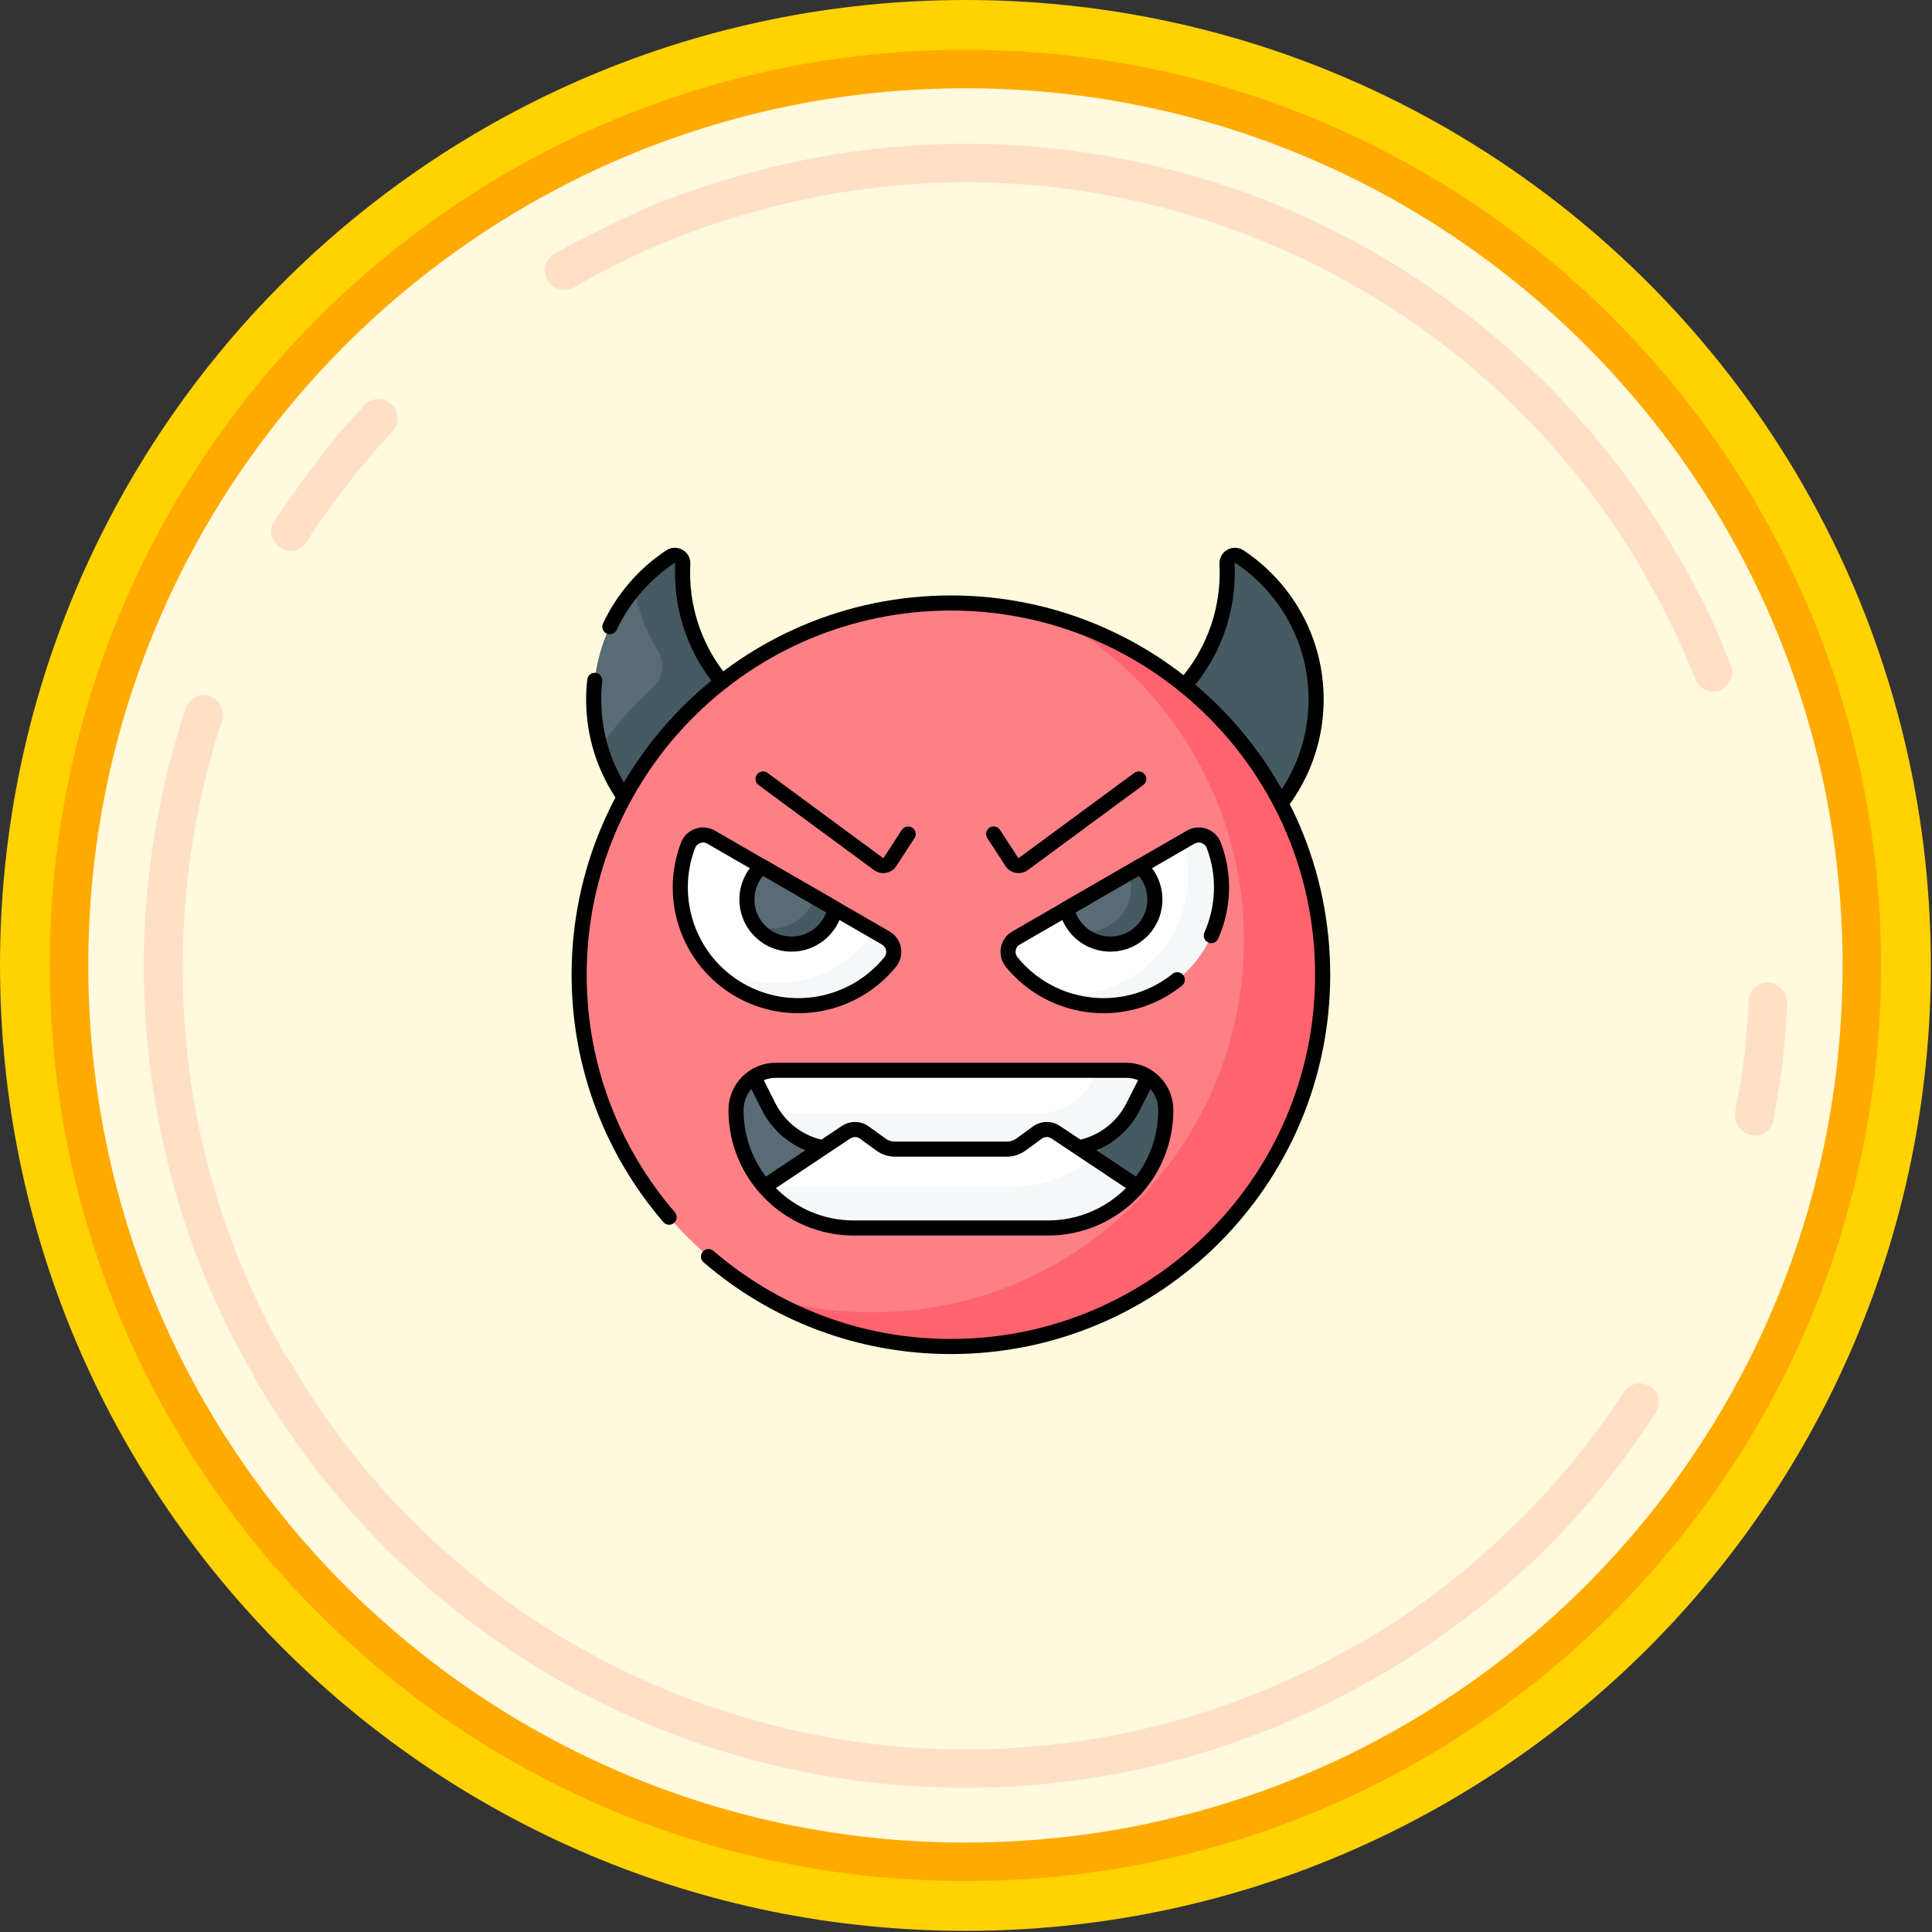 <svg width="64" height="64" viewBox="0 0 64 64" fill="none" xmlns="http://www.w3.org/2000/svg">
<rect x="0" y="0" width="64" height="64" fill="#333333" stroke="none"/>
<g clip-path="url(#clip0_360_2)">
<path d="M31.981 63.962C49.644 63.962 63.962 49.644 63.962 31.981C63.962 14.319 49.644 0 31.981 0C14.319 0 0 14.319 0 31.981C0 49.644 14.319 63.962 31.981 63.962Z" fill="#FFD200"/>
<path d="M31.981 62.313C48.733 62.313 62.313 48.733 62.313 31.981C62.313 15.23 48.733 1.65 31.981 1.65C15.23 1.65 1.65 15.23 1.65 31.981C1.65 48.733 15.23 62.313 31.981 62.313Z" fill="#FFAA00"/>
<path d="M31.981 61.038C48.029 61.038 61.038 48.029 61.038 31.981C61.038 15.934 48.029 2.924 31.981 2.924C15.934 2.924 2.924 15.934 2.924 31.981C2.924 48.029 15.934 61.038 31.981 61.038Z" fill="#FFF9DD"/>
<path fill-rule="evenodd" clip-rule="evenodd" d="M19.009 9.523C18.709 9.673 18.334 9.598 18.146 9.298C17.959 8.961 18.071 8.586 18.371 8.398C19.421 7.836 20.471 7.311 21.558 6.824C22.683 6.374 23.808 5.999 24.933 5.699C30.894 4.087 37.005 4.612 42.404 6.824C47.803 9.073 52.49 13.047 55.564 18.371C55.564 18.409 55.602 18.409 55.602 18.409C55.939 19.009 56.239 19.609 56.539 20.171C56.839 20.808 57.101 21.408 57.326 22.046C57.476 22.346 57.289 22.721 56.989 22.87C56.651 22.983 56.276 22.833 56.164 22.496C55.901 21.896 55.677 21.296 55.377 20.733C55.114 20.171 54.814 19.609 54.477 19.046V19.009C51.552 13.947 47.091 10.161 41.917 8.023C36.78 5.886 30.969 5.399 25.27 6.936C24.183 7.236 23.095 7.573 22.046 8.023C20.996 8.436 19.983 8.961 19.009 9.523ZM10.16 17.959C9.973 18.259 9.561 18.334 9.298 18.146C8.998 17.959 8.886 17.547 9.073 17.284C9.523 16.609 10.011 15.934 10.498 15.297C10.985 14.622 11.51 14.022 12.073 13.422C12.297 13.16 12.71 13.16 12.972 13.385C13.235 13.647 13.235 14.022 13.01 14.285C12.485 14.847 11.96 15.447 11.51 16.047C11.023 16.684 10.573 17.284 10.16 17.959ZM53.802 46.116C53.989 45.816 54.364 45.741 54.664 45.928C54.964 46.116 55.039 46.491 54.852 46.791C53.689 48.59 52.34 50.24 50.765 51.74C49.228 53.165 47.503 54.477 45.591 55.564C39.105 59.313 31.681 60.101 24.933 58.301C18.221 56.501 12.185 52.115 8.398 45.591V45.554C6.411 42.142 5.286 38.468 4.911 34.793C4.499 30.969 4.949 27.107 6.149 23.47C6.261 23.133 6.599 22.945 6.936 23.058C7.274 23.17 7.461 23.545 7.348 23.883C6.224 27.332 5.811 31.006 6.186 34.681C6.524 38.167 7.611 41.692 9.486 44.954H9.523C13.085 51.178 18.859 55.339 25.27 57.064C31.681 58.788 38.767 58.039 44.954 54.477H44.991C46.791 53.427 48.441 52.19 49.865 50.803C51.402 49.378 52.677 47.803 53.802 46.116ZM57.926 33.181C57.926 32.806 58.226 32.544 58.601 32.544C58.938 32.581 59.201 32.881 59.201 33.218C59.163 33.893 59.126 34.531 59.051 35.168C58.976 35.806 58.863 36.443 58.751 37.118C58.676 37.455 58.339 37.68 58.001 37.605C57.664 37.53 57.439 37.193 57.476 36.855C57.589 36.255 57.701 35.656 57.776 35.018C57.851 34.381 57.889 33.781 57.926 33.181Z" fill="#FFE0C7"/>
<g clip-path="url(#clip1_360_2)">
<path d="M39.208 22.753C39.544 23.025 39.865 23.314 40.171 23.619C41.077 24.526 41.824 25.55 42.398 26.657C43.15 25.695 43.598 24.484 43.598 23.169C43.598 21.194 42.588 19.455 41.056 18.44C40.874 18.32 40.635 18.457 40.646 18.675C40.651 18.773 40.654 18.872 40.654 18.972C40.654 20.425 40.107 21.75 39.208 22.753Z" fill="#465A61"/>
<path d="M22.829 23.619C23.182 23.267 23.555 22.936 23.947 22.628C23.113 21.641 22.61 20.366 22.61 18.972C22.61 18.873 22.613 18.773 22.618 18.675C22.629 18.457 22.39 18.32 22.208 18.44C20.676 19.455 19.666 21.194 19.666 23.169C19.666 24.392 20.053 25.524 20.712 26.45C21.27 25.422 21.979 24.469 22.829 23.619Z" fill="#596C76"/>
<path d="M22.61 18.972C22.61 18.873 22.613 18.773 22.618 18.675C22.629 18.457 22.39 18.32 22.208 18.44C21.764 18.735 21.364 19.089 21.019 19.495C21.138 20.227 21.401 20.929 21.792 21.56C22.04 21.958 21.963 22.48 21.615 22.794C21.461 22.934 21.311 23.077 21.164 23.224C20.698 23.69 20.269 24.192 19.883 24.726C20.059 25.344 20.34 25.927 20.712 26.45C21.27 25.422 21.98 24.469 22.83 23.619C23.182 23.267 23.555 22.936 23.947 22.628C23.113 21.641 22.61 20.366 22.61 18.972Z" fill="#465A61"/>
<path d="M31.5 44.605C38.301 44.605 43.815 39.091 43.815 32.29C43.815 25.488 38.301 19.975 31.5 19.975C24.699 19.975 19.185 25.488 19.185 32.29C19.185 39.091 24.699 44.605 31.5 44.605Z" fill="#FD8087"/>
<path d="M35.065 20.5C38.736 22.632 41.204 26.605 41.204 31.156C41.204 37.957 35.691 43.471 28.89 43.471C27.65 43.471 26.453 43.287 25.325 42.946C27.14 44 29.249 44.605 31.5 44.605C38.301 44.605 43.815 39.091 43.815 32.29C43.815 26.728 40.128 22.029 35.065 20.5Z" fill="#FE646F"/>
<path d="M34.713 40.679H28.287C26.13 40.679 24.381 38.931 24.381 36.773C24.381 36.045 24.971 35.455 25.699 35.455H37.301C38.029 35.455 38.619 36.045 38.619 36.773C38.619 38.931 36.87 40.679 34.713 40.679Z" fill="#596C76"/>
<path d="M37.51 35.472C37.471 37.595 35.739 39.305 33.606 39.305H25.313C26.03 40.145 27.095 40.679 28.287 40.679H34.713C36.87 40.679 38.619 38.931 38.619 36.773C38.619 36.117 38.139 35.572 37.51 35.472Z" fill="#465A61"/>
<path d="M27.75 38.067H35.251C35.724 38.067 36.189 37.936 36.593 37.687C36.996 37.439 37.323 37.083 37.537 36.66L38.033 35.677C37.816 35.532 37.562 35.455 37.301 35.455H25.699C25.429 35.455 25.177 35.537 24.968 35.677L25.463 36.66C25.677 37.083 26.004 37.439 26.407 37.687C26.811 37.936 27.276 38.067 27.75 38.067Z" fill="white"/>
<path d="M37.301 35.455H36.373L36.214 35.769C36.046 36.103 35.788 36.383 35.47 36.579C35.151 36.775 34.785 36.879 34.411 36.879H25.588C25.819 37.243 26.139 37.543 26.516 37.751C26.894 37.958 27.319 38.067 27.75 38.067H35.25C35.724 38.067 36.189 37.936 36.593 37.687C36.996 37.439 37.323 37.083 37.537 36.66L38.033 35.677C37.816 35.532 37.562 35.455 37.301 35.455Z" fill="#F5F8F9"/>
<path d="M34.367 37.517L33.817 37.916C33.682 38.014 33.519 38.067 33.352 38.067H29.648C29.481 38.067 29.318 38.014 29.183 37.916L28.633 37.517C28.546 37.453 28.441 37.418 28.334 37.416C28.226 37.414 28.12 37.445 28.03 37.504L25.319 39.312C26.036 40.148 27.099 40.679 28.287 40.679H34.713C35.901 40.679 36.964 40.148 37.681 39.312L34.969 37.504C34.88 37.445 34.774 37.414 34.666 37.416C34.559 37.418 34.454 37.453 34.367 37.517Z" fill="white"/>
<path d="M36.196 38.322C35.506 38.933 34.6 39.305 33.606 39.305H25.33L25.319 39.312C26.036 40.148 27.099 40.679 28.287 40.679H34.713C35.901 40.679 36.964 40.148 37.681 39.312L36.196 38.322Z" fill="#F5F8F9"/>
<path d="M23.555 27.731C23.272 27.568 22.91 27.697 22.793 28.002C22.116 29.767 22.804 31.817 24.491 32.791C26.179 33.765 28.298 33.336 29.488 31.868C29.694 31.613 29.624 31.235 29.341 31.072L23.555 27.731Z" fill="white"/>
<path d="M24.94 29.059C24.532 29.766 24.774 30.669 25.481 31.077C26.187 31.485 27.091 31.243 27.499 30.536C27.577 30.402 27.633 30.256 27.665 30.104L25.232 28.699C25.116 28.803 25.017 28.924 24.94 29.059Z" fill="#596C76"/>
<path d="M33.659 31.072C33.376 31.235 33.306 31.613 33.512 31.867C34.702 33.336 36.821 33.765 38.509 32.791C40.196 31.817 40.884 29.767 40.207 28.002C40.09 27.697 39.728 27.568 39.444 27.731L33.659 31.072Z" fill="white"/>
<path d="M29.341 31.072L28.952 30.847C27.848 32.491 25.649 33.068 23.864 32.117C23.682 32.02 23.509 31.909 23.345 31.784C23.657 32.192 24.046 32.534 24.491 32.791C26.179 33.765 28.298 33.336 29.488 31.867C29.694 31.613 29.625 31.235 29.341 31.072ZM40.207 28.002C40.09 27.697 39.728 27.568 39.445 27.731L39.187 27.88C39.707 29.583 39.008 31.485 37.401 32.412C36.567 32.894 35.627 33.032 34.745 32.871C35.892 33.466 37.309 33.483 38.509 32.791C40.196 31.817 40.884 29.767 40.207 28.002Z" fill="#F5F8F9"/>
<path d="M35.501 30.536C35.909 31.243 36.813 31.485 37.519 31.077C38.226 30.669 38.468 29.766 38.06 29.059C37.983 28.924 37.884 28.803 37.769 28.699L35.335 30.104C35.367 30.256 35.423 30.402 35.501 30.536Z" fill="#596C76"/>
<path d="M26.852 30.015C26.476 30.665 25.681 30.922 25.006 30.641C25.13 30.82 25.292 30.969 25.481 31.077C26.188 31.485 27.091 31.243 27.499 30.536C27.577 30.402 27.633 30.256 27.665 30.104L26.984 29.711C26.951 29.817 26.907 29.919 26.852 30.015ZM38.06 29.059C37.983 28.924 37.884 28.803 37.769 28.699L37.397 28.914C37.62 29.568 37.358 30.31 36.736 30.669C36.434 30.844 36.08 30.906 35.737 30.843C36.198 31.304 36.928 31.419 37.519 31.077C38.226 30.669 38.468 29.766 38.06 29.059Z" fill="#465A61"/>
<path d="M25.277 25.805L29.101 28.622C29.13 28.644 29.164 28.659 29.199 28.667C29.234 28.675 29.271 28.676 29.306 28.67C29.342 28.663 29.376 28.65 29.406 28.63C29.436 28.61 29.462 28.584 29.482 28.553L30.084 27.627M37.723 25.805L33.899 28.622C33.87 28.644 33.836 28.659 33.801 28.667C33.766 28.675 33.729 28.676 33.694 28.67C33.658 28.663 33.624 28.65 33.594 28.63C33.564 28.61 33.538 28.584 33.518 28.553L32.916 27.627" stroke="black" stroke-width="0.5" stroke-miterlimit="10" stroke-linecap="round" stroke-linejoin="round"/>
<path d="M42.43 26.613C43.162 25.658 43.598 24.465 43.598 23.169C43.598 21.194 42.588 19.455 41.056 18.44C40.874 18.32 40.635 18.457 40.646 18.675C40.651 18.773 40.654 18.872 40.654 18.972C40.654 20.406 40.12 21.715 39.242 22.714" stroke="black" stroke-width="0.5" stroke-miterlimit="10" stroke-linejoin="round"/>
<path d="M23.915 22.588C23.101 21.607 22.61 20.347 22.61 18.972C22.61 18.873 22.613 18.773 22.618 18.675C22.629 18.457 22.39 18.32 22.208 18.44C21.344 19.012 20.646 19.815 20.202 20.76M19.702 22.537C19.678 22.747 19.666 22.958 19.666 23.169C19.666 24.372 20.041 25.486 20.681 26.404M23.555 27.731C23.272 27.568 22.91 27.697 22.793 28.002C22.116 29.767 22.804 31.817 24.491 32.791C26.179 33.765 28.298 33.336 29.488 31.867C29.694 31.613 29.625 31.235 29.341 31.072L23.555 27.731Z" stroke="black" stroke-width="0.5" stroke-miterlimit="10" stroke-linecap="round" stroke-linejoin="round"/>
<path d="M24.94 29.059C24.532 29.766 24.774 30.669 25.481 31.077C26.187 31.485 27.091 31.243 27.499 30.536C27.577 30.402 27.633 30.256 27.665 30.104L25.232 28.699C25.116 28.803 25.018 28.924 24.94 29.059ZM35.501 30.536C35.909 31.243 36.813 31.485 37.519 31.077C38.226 30.669 38.468 29.766 38.06 29.059C37.982 28.924 37.884 28.803 37.768 28.699L35.335 30.104C35.367 30.256 35.423 30.402 35.501 30.536ZM34.713 40.679H28.287C26.13 40.679 24.381 38.931 24.381 36.773C24.381 36.045 24.971 35.455 25.699 35.455H37.301C38.029 35.455 38.619 36.045 38.619 36.773C38.619 38.931 36.87 40.679 34.713 40.679Z" stroke="black" stroke-width="0.5" stroke-miterlimit="10" stroke-linecap="round" stroke-linejoin="round"/>
<path d="M37.681 39.312L34.969 37.505C34.88 37.445 34.774 37.414 34.666 37.416C34.559 37.418 34.454 37.453 34.367 37.517L33.817 37.916C33.682 38.014 33.519 38.067 33.352 38.067H29.648C29.481 38.067 29.318 38.014 29.183 37.916L28.633 37.517C28.546 37.453 28.441 37.418 28.334 37.416C28.226 37.414 28.12 37.445 28.03 37.505L25.319 39.312" stroke="black" stroke-width="0.5" stroke-miterlimit="10" stroke-linejoin="round"/>
<path d="M35.742 38.019C36.125 37.944 36.486 37.783 36.797 37.547C37.108 37.312 37.361 37.008 37.537 36.66L38.033 35.677M24.968 35.677L25.463 36.66C25.639 37.008 25.892 37.312 26.204 37.547C26.515 37.783 26.875 37.944 27.258 38.019" stroke="black" stroke-width="0.5" stroke-miterlimit="10" stroke-linejoin="round"/>
<path d="M40.126 30.992C40.537 30.065 40.586 28.989 40.207 28.002C40.09 27.697 39.728 27.568 39.444 27.731L33.659 31.072C33.376 31.235 33.306 31.613 33.512 31.867C34.702 33.336 36.821 33.765 38.509 32.791C38.68 32.691 38.844 32.579 38.999 32.455" stroke="black" stroke-width="0.5" stroke-miterlimit="10" stroke-linecap="round" stroke-linejoin="round"/>
<path d="M23.47 41.626C25.626 43.482 28.432 44.605 31.5 44.605C38.301 44.605 43.815 39.091 43.815 32.29C43.815 25.488 38.301 19.975 31.5 19.975C24.699 19.975 19.185 25.488 19.185 32.29C19.185 35.358 20.308 38.165 22.165 40.321" stroke="black" stroke-width="0.5" stroke-miterlimit="10" stroke-linecap="round" stroke-linejoin="round"/>
</g>
</g>
<defs>
<clipPath id="clip0_360_2">
<rect width="64" height="64" fill="white"/>
</clipPath>
<clipPath id="clip1_360_2">
<rect width="27" height="27" fill="white" transform="translate(18 18)"/>
</clipPath>
</defs>
</svg>
